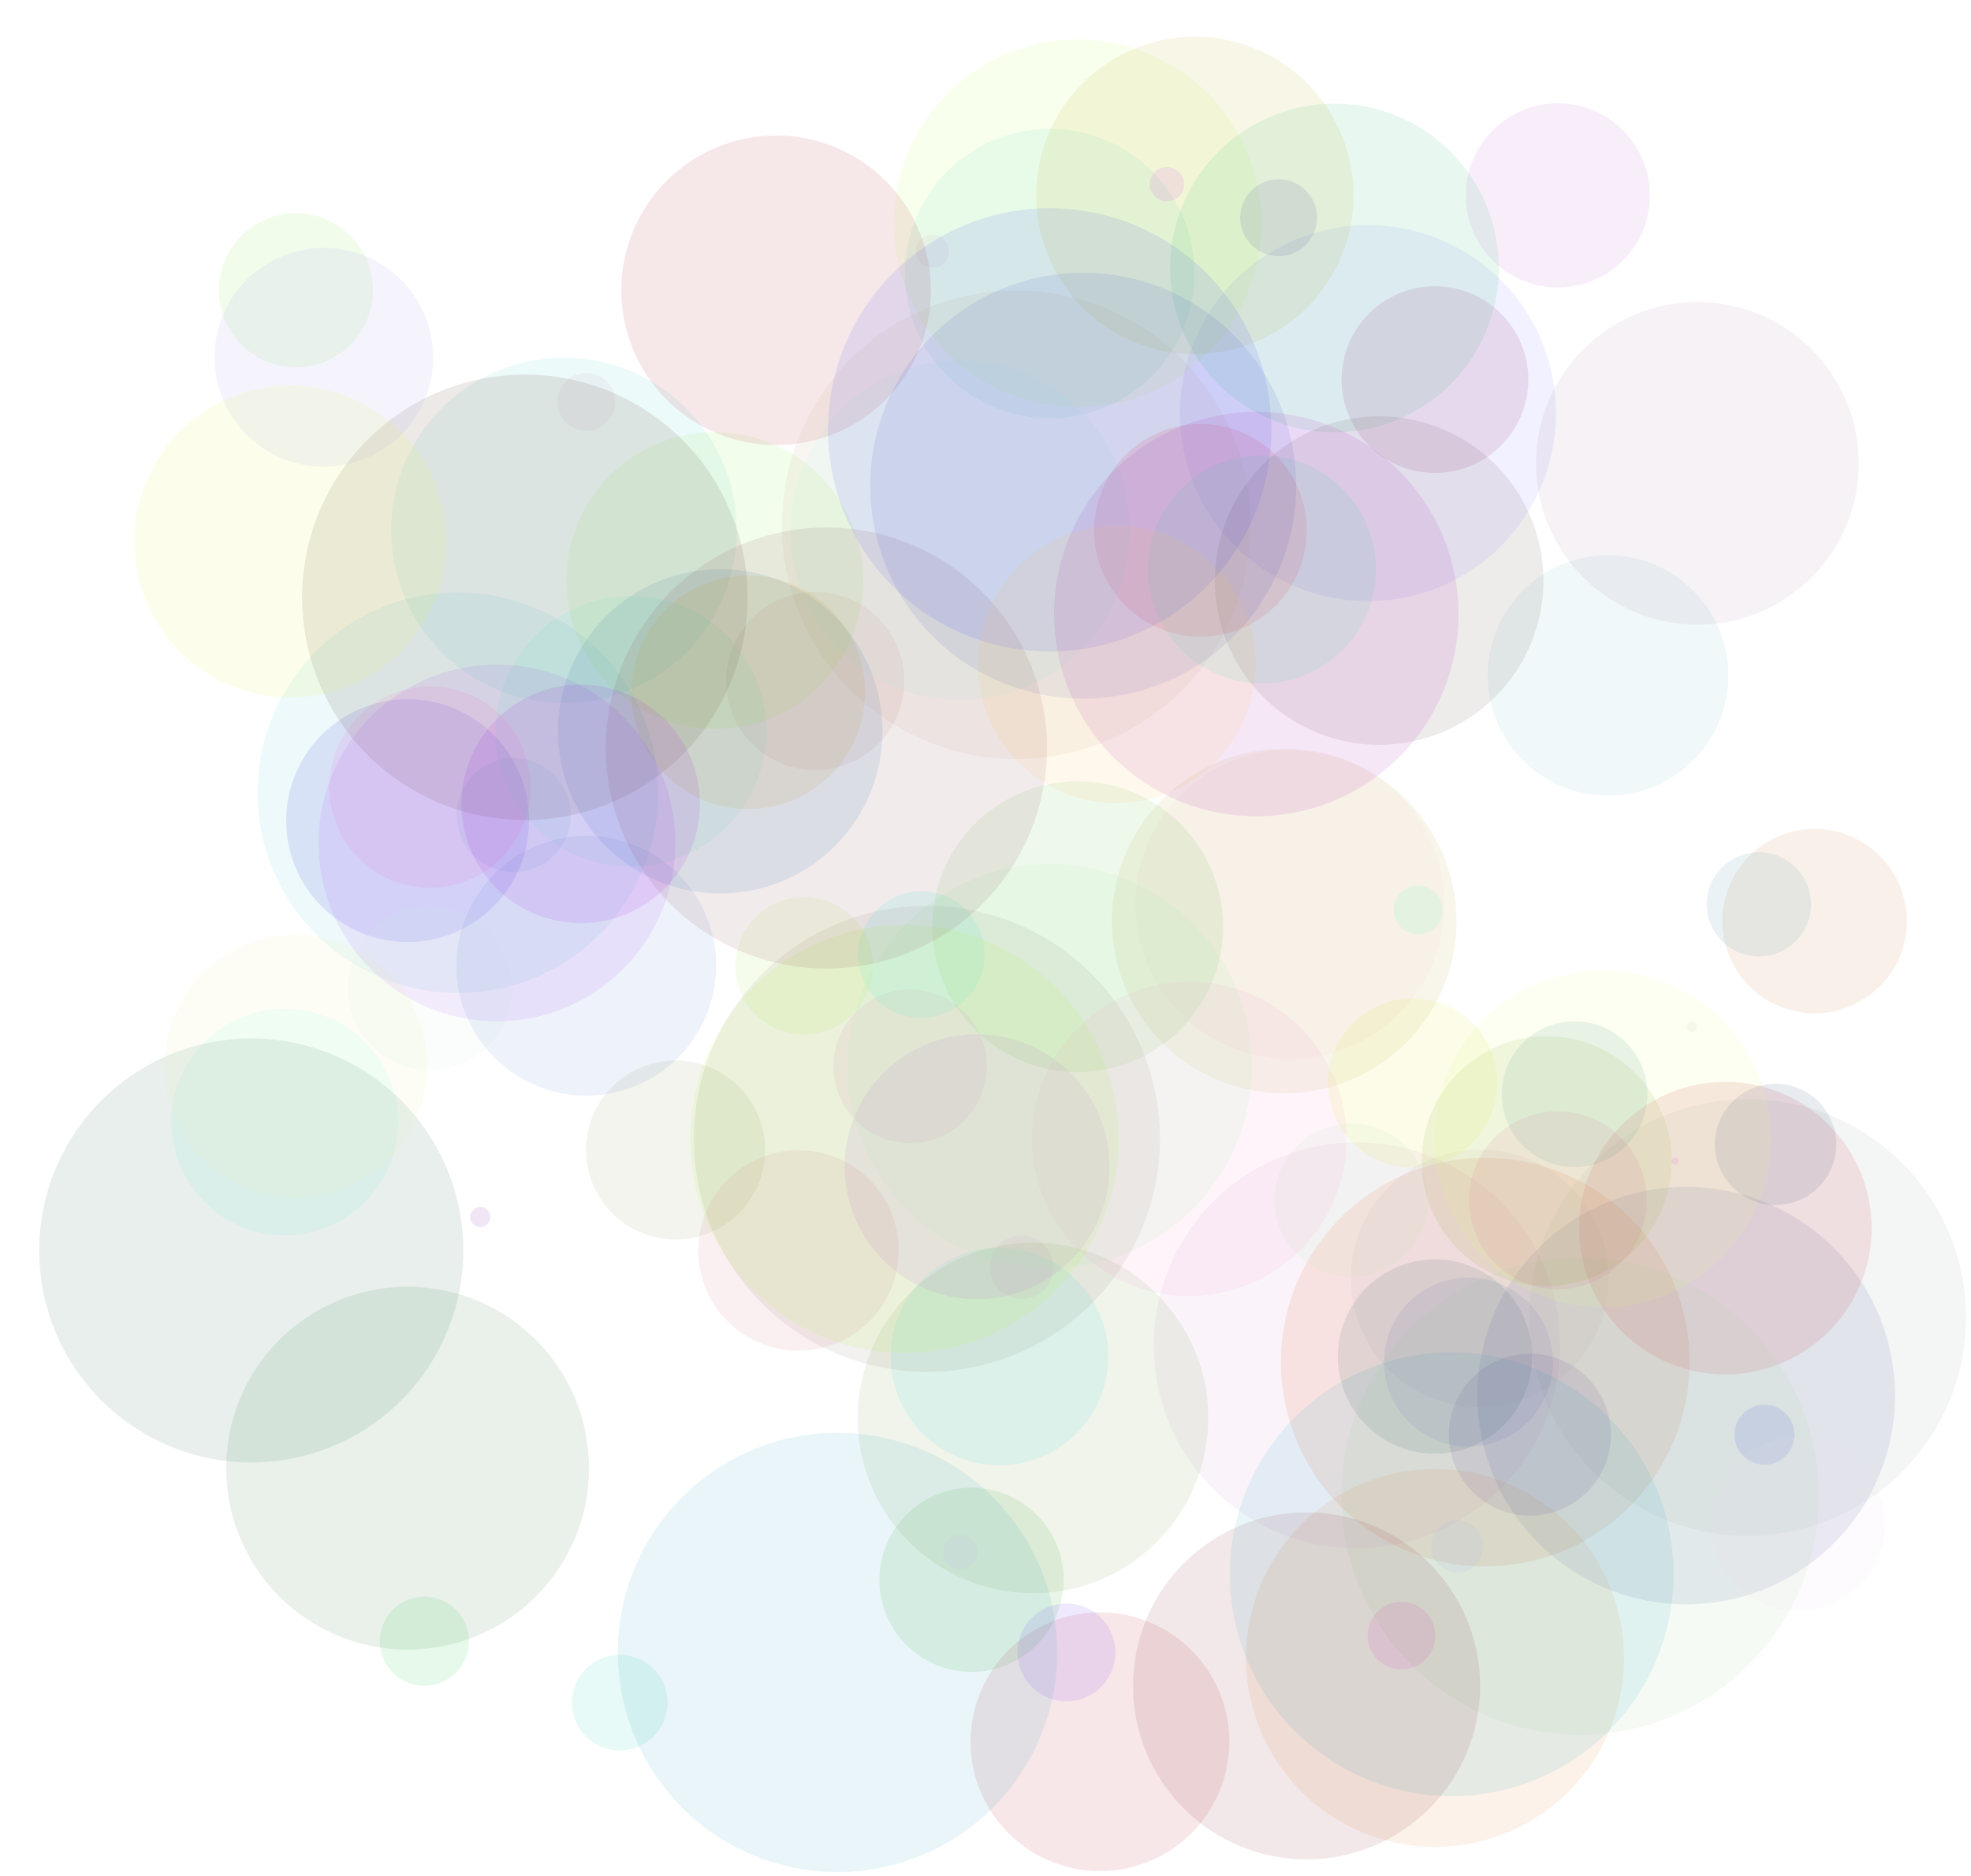 <?xml version="1.0" encoding="UTF-8"?>
<svg xmlns="http://www.w3.org/2000/svg" xmlns:xlink="http://www.w3.org/1999/xlink" width="353pt" height="336pt" viewBox="0 0 353 336" version="1.1">
<g id="surface14">
<path style=" stroke:none;fill-rule:evenodd;fill:rgb(10.913%,87.093%,94.978%);fill-opacity:0.1;" d="M 198.484 243 C 198.484 237.832 196.43 232.879 192.777 229.223 C 189.121 225.57 184.168 223.516 179 223.516 C 173.832 223.516 168.879 225.57 165.223 229.223 C 161.57 232.879 159.516 237.832 159.516 243 C 159.516 248.168 161.57 253.121 165.223 256.777 C 168.879 260.43 173.832 262.484 179 262.484 C 184.168 262.484 189.121 260.43 192.777 256.777 C 196.43 253.121 198.484 248.168 198.484 243 Z M 198.484 243 "/>
<path style=" stroke:none;fill-rule:evenodd;fill:rgb(23.883%,67.471%,70.48%);fill-opacity:0.1;" d="M 102.223 146 C 102.223 143.289 101.145 140.688 99.23 138.77 C 97.312 136.855 94.711 135.777 92 135.777 C 89.289 135.777 86.688 136.855 84.77 138.77 C 82.855 140.688 81.777 143.289 81.777 146 C 81.777 148.711 82.855 151.312 84.77 153.23 C 86.688 155.145 89.289 156.223 92 156.223 C 94.711 156.223 97.312 155.145 99.23 153.23 C 101.145 151.312 102.223 148.711 102.223 146 Z M 102.223 146 "/>
<path style=" stroke:none;fill-rule:evenodd;fill:rgb(70.572%,48.714%,48%);fill-opacity:0.1;" d="M 161.953 122 C 161.953 117.77 160.273 113.711 157.281 110.719 C 154.289 107.727 150.23 106.047 146 106.047 C 141.77 106.047 137.711 107.727 134.719 110.719 C 131.727 113.711 130.047 117.77 130.047 122 C 130.047 126.23 131.727 130.289 134.719 133.281 C 137.711 136.273 141.77 137.953 146 137.953 C 150.23 137.953 154.289 136.273 157.281 133.281 C 160.273 130.289 161.953 126.23 161.953 122 Z M 161.953 122 "/>
<path style=" stroke:none;fill-rule:evenodd;fill:rgb(88.956%,49.403%,91.769%);fill-opacity:0.1;" d="M 188.676 227 C 188.676 225.496 188.078 224.051 187.016 222.984 C 185.949 221.922 184.504 221.324 183 221.324 C 181.496 221.324 180.051 221.922 178.984 222.984 C 177.922 224.051 177.324 225.496 177.324 227 C 177.324 228.504 177.922 229.949 178.984 231.016 C 180.051 232.078 181.496 232.676 183 232.676 C 184.504 232.676 185.949 232.078 187.016 231.016 C 188.078 229.949 188.676 228.504 188.676 227 Z M 188.676 227 "/>
<path style=" stroke:none;fill-rule:evenodd;fill:rgb(50.183%,46.082%,99.562%);fill-opacity:0.1;" d="M 278.684 74 C 278.684 65.066 275.137 56.5 268.82 50.18 C 262.5 43.863 253.934 40.316 245 40.316 C 236.066 40.316 227.5 43.863 221.18 50.18 C 214.863 56.5 211.316 65.066 211.316 74 C 211.316 82.934 214.863 91.5 221.18 97.82 C 227.5 104.137 236.066 107.684 245 107.684 C 253.934 107.684 262.5 104.137 268.82 97.82 C 275.137 91.5 278.684 82.934 278.684 74 Z M 278.684 74 "/>
<path style=" stroke:none;fill-rule:evenodd;fill:rgb(81.837%,56.339%,79.724%);fill-opacity:0.1;" d="M 279.371 241 C 279.371 231.355 275.539 222.102 268.719 215.281 C 261.898 208.461 252.645 204.629 243 204.629 C 233.355 204.629 224.102 208.461 217.281 215.281 C 210.461 222.102 206.629 231.355 206.629 241 C 206.629 250.645 210.461 259.898 217.281 266.719 C 224.102 273.539 233.355 277.371 243 277.371 C 252.645 277.371 261.898 273.539 268.719 266.719 C 275.539 259.898 279.371 250.645 279.371 241 Z M 279.371 241 "/>
<path style=" stroke:none;fill-rule:evenodd;fill:rgb(97.656%,2.615%,9.05%);fill-opacity:0.1;" d="M 234.051 95 C 234.051 89.945 232.047 85.102 228.473 81.527 C 224.898 77.953 220.055 75.949 215 75.949 C 209.945 75.949 205.102 77.953 201.527 81.527 C 197.953 85.102 195.949 89.945 195.949 95 C 195.949 100.055 197.953 104.898 201.527 108.473 C 205.102 112.047 209.945 114.051 215 114.051 C 220.055 114.051 224.898 112.047 228.473 108.473 C 232.047 104.898 234.051 100.055 234.051 95 Z M 234.051 95 "/>
<path style=" stroke:none;fill-rule:evenodd;fill:rgb(48.373%,56.892%,29.448%);fill-opacity:0.1;" d="M 137.043 206 C 137.043 201.746 135.352 197.664 132.344 194.656 C 129.336 191.648 125.254 189.957 121 189.957 C 116.746 189.957 112.664 191.648 109.656 194.656 C 106.648 197.664 104.957 201.746 104.957 206 C 104.957 210.254 106.648 214.336 109.656 217.344 C 112.664 220.352 116.746 222.043 121 222.043 C 125.254 222.043 129.336 220.352 132.344 217.344 C 135.352 214.336 137.043 210.254 137.043 206 Z M 137.043 206 "/>
<path style=" stroke:none;fill-rule:evenodd;fill:rgb(79.182%,42.595%,45.512%);fill-opacity:0.1;" d="M 160.961 224 C 160.961 219.238 159.07 214.668 155.699 211.301 C 152.332 207.93 147.762 206.039 143 206.039 C 138.238 206.039 133.668 207.93 130.301 211.301 C 126.93 214.668 125.039 219.238 125.039 224 C 125.039 228.762 126.93 233.332 130.301 236.699 C 133.668 240.07 138.238 241.961 143 241.961 C 147.762 241.961 152.332 240.07 155.699 236.699 C 159.07 233.332 160.961 228.762 160.961 224 Z M 160.961 224 "/>
<path style=" stroke:none;fill-rule:evenodd;fill:rgb(44.363%,98.079%,91.882%);fill-opacity:0.1;" d="M 71.293 201 C 71.293 195.617 69.156 190.457 65.348 186.652 C 61.543 182.844 56.383 180.707 51 180.707 C 45.617 180.707 40.457 182.844 36.652 186.652 C 32.844 190.457 30.707 195.617 30.707 201 C 30.707 206.383 32.844 211.543 36.652 215.348 C 40.457 219.156 45.617 221.293 51 221.293 C 56.383 221.293 61.543 219.156 65.348 215.348 C 69.156 211.543 71.293 206.383 71.293 201 Z M 71.293 201 "/>
<path style=" stroke:none;fill-rule:evenodd;fill:rgb(71.475%,64.104%,21.881%);fill-opacity:0.1;" d="M 260.855 165 C 260.855 156.816 257.605 148.969 251.816 143.184 C 246.031 137.395 238.184 134.145 230 134.145 C 221.816 134.145 213.969 137.395 208.184 143.184 C 202.395 148.969 199.145 156.816 199.145 165 C 199.145 173.184 202.395 181.031 208.184 186.816 C 213.969 192.605 221.816 195.855 230 195.855 C 238.184 195.855 246.031 192.605 251.816 186.816 C 257.605 181.031 260.855 173.184 260.855 165 Z M 260.855 165 "/>
<path style=" stroke:none;fill-rule:evenodd;fill:rgb(89.429%,23.683%,0.847%);fill-opacity:0.1;" d="M 302.598 244 C 302.598 234.293 298.742 224.984 291.879 218.121 C 285.016 211.258 275.707 207.402 266 207.402 C 256.293 207.402 246.984 211.258 240.121 218.121 C 233.258 224.984 229.402 234.293 229.402 244 C 229.402 253.707 233.258 263.016 240.121 269.879 C 246.984 276.742 256.293 280.598 266 280.598 C 275.707 280.598 285.016 276.742 291.879 269.879 C 298.742 263.016 302.598 253.707 302.598 244 Z M 302.598 244 "/>
<path style=" stroke:none;fill-rule:evenodd;fill:rgb(91.736%,74.535%,76.846%);fill-opacity:0.1;" d="M 258.68 162 C 258.68 154.66 255.762 147.617 250.57 142.43 C 245.383 137.238 238.34 134.32 231 134.32 C 223.66 134.32 216.617 137.238 211.43 142.43 C 206.238 147.617 203.32 154.66 203.32 162 C 203.32 169.34 206.238 176.383 211.43 181.57 C 216.617 186.762 223.66 189.68 231 189.68 C 238.34 189.68 245.383 186.762 250.57 181.57 C 255.762 176.383 258.68 169.34 258.68 162 Z M 258.68 162 "/>
<path style=" stroke:none;fill-rule:evenodd;fill:rgb(73.097%,89.597%,68.953%);fill-opacity:0.1;" d="M 255.73 215 C 255.73 211.359 254.285 207.867 251.711 205.289 C 249.133 202.715 245.641 201.27 242 201.27 C 238.359 201.27 234.867 202.715 232.289 205.289 C 229.715 207.867 228.27 211.359 228.27 215 C 228.27 218.641 229.715 222.133 232.289 224.711 C 234.867 227.285 238.359 228.73 242 228.73 C 245.641 228.73 249.133 227.285 251.711 224.711 C 254.285 222.133 255.73 218.641 255.73 215 Z M 255.73 215 "/>
<path style=" stroke:none;fill-rule:evenodd;fill:rgb(9.093%,3.484%,83.398%);fill-opacity:0.1;" d="M 94.75 147 C 94.75 141.23 92.461 135.699 88.379 131.621 C 84.301 127.539 78.77 125.25 73 125.25 C 67.23 125.25 61.699 127.539 57.621 131.621 C 53.539 135.699 51.25 141.23 51.25 147 C 51.25 152.77 53.539 158.301 57.621 162.379 C 61.699 166.461 67.23 168.75 73 168.75 C 78.77 168.75 84.301 166.461 88.379 162.379 C 92.461 158.301 94.75 152.77 94.75 147 Z M 94.75 147 "/>
<path style=" stroke:none;fill-rule:evenodd;fill:rgb(18.259%,22.012%,56.027%);fill-opacity:0.1;" d="M 339.398 250 C 339.398 240.082 335.457 230.57 328.445 223.555 C 321.43 216.543 311.918 212.602 302 212.602 C 292.082 212.602 282.57 216.543 275.555 223.555 C 268.543 230.57 264.602 240.082 264.602 250 C 264.602 259.918 268.543 269.43 275.555 276.445 C 282.57 283.457 292.082 287.398 302 287.398 C 311.918 287.398 321.43 283.457 328.445 276.445 C 335.457 269.43 339.398 259.918 339.398 250 Z M 339.398 250 "/>
<path style=" stroke:none;fill-rule:evenodd;fill:rgb(79.872%,0.334%,10.928%);fill-opacity:0.1;" d="M 335.203 220 C 335.203 213.051 332.441 206.387 327.527 201.473 C 322.613 196.559 315.949 193.797 309 193.797 C 302.051 193.797 295.387 196.559 290.473 201.473 C 285.559 206.387 282.797 213.051 282.797 220 C 282.797 226.949 285.559 233.613 290.473 238.527 C 295.387 243.441 302.051 246.203 309 246.203 C 315.949 246.203 322.613 243.441 327.527 238.527 C 332.441 233.613 335.203 226.949 335.203 220 Z M 335.203 220 "/>
<path style=" stroke:none;fill-rule:evenodd;fill:rgb(59.54%,83.466%,57.474%);fill-opacity:0.1;" d="M 325.762 268 C 325.762 256.66 321.254 245.781 313.234 237.766 C 305.219 229.746 294.34 225.238 283 225.238 C 271.66 225.238 260.781 229.746 252.766 237.766 C 244.746 245.781 240.238 256.66 240.238 268 C 240.238 279.34 244.746 290.219 252.766 298.234 C 260.781 306.254 271.66 310.762 283 310.762 C 294.34 310.762 305.219 306.254 313.234 298.234 C 321.254 290.219 325.762 279.34 325.762 268 Z M 325.762 268 "/>
<path style=" stroke:none;fill-rule:evenodd;fill:rgb(53.56%,44.345%,36.197%);fill-opacity:0.1;" d="M 207.742 204 C 207.742 192.93 203.344 182.312 195.516 174.484 C 187.688 166.656 177.07 162.258 166 162.258 C 154.93 162.258 144.312 166.656 136.484 174.484 C 128.656 182.312 124.258 192.93 124.258 204 C 124.258 215.07 128.656 225.688 136.484 233.516 C 144.312 241.344 154.93 245.742 166 245.742 C 177.07 245.742 187.688 241.344 195.516 233.516 C 203.344 225.688 207.742 215.07 207.742 204 Z M 207.742 204 "/>
<path style=" stroke:none;fill-rule:evenodd;fill:rgb(71.086%,99.823%,29.289%);fill-opacity:0.1;" d="M 225.922 40 C 225.922 31.27 222.453 22.895 216.281 16.719 C 210.105 10.547 201.73 7.078 193 7.078 C 184.27 7.078 175.895 10.547 169.719 16.719 C 163.547 22.895 160.078 31.27 160.078 40 C 160.078 48.73 163.547 57.105 169.719 63.281 C 175.895 69.453 184.27 72.922 193 72.922 C 201.73 72.922 210.105 69.453 216.281 63.281 C 222.453 57.105 225.922 48.73 225.922 40 Z M 225.922 40 "/>
<path style=" stroke:none;fill-rule:evenodd;fill:rgb(32.338%,95.903%,79.744%);fill-opacity:0.1;" d="M 137.25 131 C 137.25 124.57 134.695 118.398 130.148 113.852 C 125.602 109.305 119.43 106.75 113 106.75 C 106.57 106.75 100.398 109.305 95.852 113.852 C 91.305 118.398 88.75 124.57 88.75 131 C 88.75 137.43 91.305 143.602 95.852 148.148 C 100.398 152.695 106.57 155.25 113 155.25 C 119.43 155.25 125.602 152.695 130.148 148.148 C 134.695 143.602 137.25 137.43 137.25 131 Z M 137.25 131 "/>
<path style=" stroke:none;fill-rule:evenodd;fill:rgb(13.866%,7.33%,61.263%);fill-opacity:0.1;" d="M 235.891 39 C 235.891 37.172 235.164 35.422 233.871 34.129 C 232.578 32.836 230.828 32.109 229 32.109 C 227.172 32.109 225.422 32.836 224.129 34.129 C 222.836 35.422 222.109 37.172 222.109 39 C 222.109 40.828 222.836 42.578 224.129 43.871 C 225.422 45.164 227.172 45.891 229 45.891 C 230.828 45.891 232.578 45.164 233.871 43.871 C 235.164 42.578 235.891 40.828 235.891 39 Z M 235.891 39 "/>
<path style=" stroke:none;fill-rule:evenodd;fill:rgb(31.769%,83.838%,72.678%);fill-opacity:0.1;" d="M 213.934 49 C 213.934 42.121 211.203 35.527 206.34 30.66 C 201.473 25.797 194.879 23.066 188 23.066 C 181.121 23.066 174.527 25.797 169.66 30.66 C 164.797 35.527 162.066 42.121 162.066 49 C 162.066 55.879 164.797 62.473 169.66 67.34 C 174.527 72.203 181.121 74.934 188 74.934 C 194.879 74.934 201.473 72.203 206.34 67.34 C 211.203 62.473 213.934 55.879 213.934 49 Z M 213.934 49 "/>
<path style=" stroke:none;fill-rule:evenodd;fill:rgb(9.37%,60.701%,5.772%);fill-opacity:0.1;" d="M 190.496 283 C 190.496 278.625 188.758 274.43 185.664 271.336 C 182.57 268.242 178.375 266.504 174 266.504 C 169.625 266.504 165.43 268.242 162.336 271.336 C 159.242 274.43 157.504 278.625 157.504 283 C 157.504 287.375 159.242 291.57 162.336 294.664 C 165.43 297.758 169.625 299.496 174 299.496 C 178.375 299.496 182.57 297.758 185.664 294.664 C 188.758 291.57 190.496 287.375 190.496 283 Z M 190.496 283 "/>
<path style=" stroke:none;fill-rule:evenodd;fill:rgb(3.009%,74.716%,17.422%);fill-opacity:0.1;" d="M 83.984 294 C 83.984 291.883 83.145 289.852 81.645 288.355 C 80.148 286.855 78.117 286.016 76 286.016 C 73.883 286.016 71.852 286.855 70.355 288.355 C 68.855 289.852 68.016 291.883 68.016 294 C 68.016 296.117 68.855 298.148 70.355 299.645 C 71.852 301.145 73.883 301.984 76 301.984 C 78.117 301.984 80.148 301.145 81.645 299.645 C 83.145 298.148 83.984 296.117 83.984 294 Z M 83.984 294 "/>
<path style=" stroke:none;fill-rule:evenodd;fill:rgb(1.791%,96.512%,87.651%);fill-opacity:0.1;" d="M 176.348 171 C 176.348 167.992 175.152 165.105 173.023 162.977 C 170.895 160.848 168.008 159.652 165 159.652 C 161.992 159.652 159.105 160.848 156.977 162.977 C 154.848 165.105 153.652 167.992 153.652 171 C 153.652 174.008 154.848 176.895 156.977 179.023 C 159.105 181.152 161.992 182.348 165 182.348 C 168.008 182.348 170.895 181.152 173.023 179.023 C 175.152 176.895 176.348 174.008 176.348 171 Z M 176.348 171 "/>
<path style=" stroke:none;fill-rule:evenodd;fill:rgb(80.656%,55.388%,69.536%);fill-opacity:0.1;" d="M 110.195 72 C 110.195 70.621 109.645 69.301 108.672 68.328 C 107.699 67.355 106.379 66.805 105 66.805 C 103.621 66.805 102.301 67.355 101.328 68.328 C 100.355 69.301 99.805 70.621 99.805 72 C 99.805 73.379 100.355 74.699 101.328 75.672 C 102.301 76.645 103.621 77.195 105 77.195 C 106.379 77.195 107.699 76.645 108.672 75.672 C 109.645 74.699 110.195 73.379 110.195 72 Z M 110.195 72 "/>
<path style=" stroke:none;fill-rule:evenodd;fill:rgb(32.721%,73.286%,23.199%);fill-opacity:0.1;" d="M 219.047 166 C 219.047 159.094 216.301 152.469 211.418 147.582 C 206.531 142.699 199.906 139.953 193 139.953 C 186.094 139.953 179.469 142.699 174.582 147.582 C 169.699 152.469 166.953 159.094 166.953 166 C 166.953 172.906 169.699 179.531 174.582 184.418 C 179.469 189.301 186.094 192.047 193 192.047 C 199.906 192.047 206.531 189.301 211.418 184.418 C 216.301 179.531 219.047 172.906 219.047 166 Z M 219.047 166 "/>
<path style=" stroke:none;fill-rule:evenodd;fill:rgb(7.816%,35.382%,24.525%);fill-opacity:0.1;" d="M 82.98 224 C 82.98 213.926 78.98 204.266 71.855 197.145 C 64.734 190.02 55.074 186.02 45 186.02 C 34.926 186.02 25.266 190.02 18.145 197.145 C 11.02 204.266 7.02 213.926 7.02 224 C 7.02 234.074 11.02 243.734 18.145 250.855 C 25.266 257.98 34.926 261.98 45 261.98 C 55.074 261.98 64.734 257.98 71.855 250.855 C 78.98 243.734 82.98 234.074 82.98 224 Z M 82.98 224 "/>
<path style=" stroke:none;fill-rule:evenodd;fill:rgb(68.965%,64.404%,70.226%);fill-opacity:0.1;" d="M 288.078 229 C 288.078 222.879 285.648 217.008 281.32 212.68 C 276.992 208.352 271.121 205.922 265 205.922 C 258.879 205.922 253.008 208.352 248.68 212.68 C 244.352 217.008 241.922 222.879 241.922 229 C 241.922 235.121 244.352 240.992 248.68 245.32 C 253.008 249.648 258.879 252.078 265 252.078 C 271.121 252.078 276.992 249.648 281.32 245.32 C 285.648 240.992 288.078 235.121 288.078 229 Z M 288.078 229 "/>
<path style=" stroke:none;fill-rule:evenodd;fill:rgb(70.453%,63.649%,4.655%);fill-opacity:0.1;" d="M 242.426 35 C 242.426 27.461 239.43 20.23 234.102 14.898 C 228.77 9.57 221.539 6.574 214 6.574 C 206.461 6.574 199.23 9.57 193.898 14.898 C 188.57 20.23 185.574 27.461 185.574 35 C 185.574 42.539 188.57 49.77 193.898 55.102 C 199.23 60.43 206.461 63.426 214 63.426 C 221.539 63.426 228.77 60.43 234.102 55.102 C 239.43 49.77 242.426 42.539 242.426 35 Z M 242.426 35 "/>
<path style=" stroke:none;fill-rule:evenodd;fill:rgb(14.255%,43.221%,16.293%);fill-opacity:0.1;" d="M 105.5 263 C 105.5 254.379 102.078 246.113 95.98 240.02 C 89.887 233.922 81.621 230.5 73 230.5 C 64.379 230.5 56.113 233.922 50.02 240.02 C 43.922 246.113 40.5 254.379 40.5 263 C 40.5 271.621 43.922 279.887 50.02 285.98 C 56.113 292.078 64.379 295.5 73 295.5 C 81.621 295.5 89.887 292.078 95.98 285.98 C 102.078 279.887 105.5 271.621 105.5 263 Z M 105.5 263 "/>
<path style=" stroke:none;fill-rule:evenodd;fill:rgb(43.388%,86.214%,21.727%);fill-opacity:0.1;" d="M 66.805 52 C 66.805 48.34 65.348 44.828 62.762 42.238 C 60.172 39.652 56.66 38.195 53 38.195 C 49.34 38.195 45.828 39.652 43.238 42.238 C 40.652 44.828 39.195 48.34 39.195 52 C 39.195 55.66 40.652 59.172 43.238 61.762 C 45.828 64.348 49.34 65.805 53 65.805 C 56.66 65.805 60.172 64.348 62.762 61.762 C 65.348 59.172 66.805 55.66 66.805 52 Z M 66.805 52 "/>
<path style=" stroke:none;fill-rule:evenodd;fill:rgb(30.991%,76.758%,82.404%);fill-opacity:0.1;" d="M 117.875 142 C 117.875 132.484 114.098 123.359 107.367 116.633 C 100.641 109.902 91.516 106.125 82 106.125 C 72.484 106.125 63.359 109.902 56.633 116.633 C 49.902 123.359 46.125 132.484 46.125 142 C 46.125 151.516 49.902 160.641 56.633 167.367 C 63.359 174.098 72.484 177.875 82 177.875 C 91.516 177.875 100.641 174.098 107.367 167.367 C 114.098 160.641 117.875 151.516 117.875 142 Z M 117.875 142 "/>
<path style=" stroke:none;fill-rule:evenodd;fill:rgb(88.713%,21.368%,61.946%);fill-opacity:0.1;" d="M 294.93 215 C 294.93 210.773 293.25 206.723 290.266 203.734 C 287.277 200.75 283.227 199.07 279 199.07 C 274.773 199.07 270.723 200.75 267.734 203.734 C 264.75 206.723 263.07 210.773 263.07 215 C 263.07 219.227 264.75 223.277 267.734 226.266 C 270.723 229.25 274.773 230.93 279 230.93 C 283.227 230.93 287.277 229.25 290.266 226.266 C 293.25 223.277 294.93 219.227 294.93 215 Z M 294.93 215 "/>
<path style=" stroke:none;fill-rule:evenodd;fill:rgb(5.351%,15.408%,82.99%);fill-opacity:0.1;" d="M 321.371 257 C 321.371 255.574 320.805 254.207 319.797 253.203 C 318.793 252.195 317.426 251.629 316 251.629 C 314.574 251.629 313.207 252.195 312.203 253.203 C 311.195 254.207 310.629 255.574 310.629 257 C 310.629 258.426 311.195 259.793 312.203 260.797 C 313.207 261.805 314.574 262.371 316 262.371 C 317.426 262.371 318.793 261.805 319.797 260.797 C 320.805 259.793 321.371 258.426 321.371 257 Z M 321.371 257 "/>
<path style=" stroke:none;fill-rule:evenodd;fill:rgb(40.524%,55.28%,21.565%);fill-opacity:0.1;" d="M 216.402 254 C 216.402 245.672 213.094 237.684 207.203 231.797 C 201.316 225.906 193.328 222.598 185 222.598 C 176.672 222.598 168.684 225.906 162.797 231.797 C 156.906 237.684 153.598 245.672 153.598 254 C 153.598 262.328 156.906 270.316 162.797 276.203 C 168.684 282.094 176.672 285.402 185 285.402 C 193.328 285.402 201.316 282.094 207.203 276.203 C 213.094 270.316 216.402 262.328 216.402 254 Z M 216.402 254 "/>
<path style=" stroke:none;fill-rule:evenodd;fill:rgb(55.904%,63.335%,61.574%);fill-opacity:0.1;" d="M 352.121 236 C 352.121 225.625 348 215.676 340.664 208.336 C 333.324 201 323.375 196.879 313 196.879 C 302.625 196.879 292.676 201 285.336 208.336 C 278 215.676 273.879 225.625 273.879 236 C 273.879 246.375 278 256.324 285.336 263.664 C 292.676 271 302.625 275.121 313 275.121 C 323.375 275.121 333.324 271 340.664 263.664 C 348 256.324 352.121 246.375 352.121 236 Z M 352.121 236 "/>
<path style=" stroke:none;fill-rule:evenodd;fill:rgb(62.256%,98.677%,95.02%);fill-opacity:0.1;" d="M 202.422 95 C 202.422 86.934 199.215 79.195 193.512 73.488 C 187.805 67.785 180.066 64.578 172 64.578 C 163.934 64.578 156.195 67.785 150.488 73.488 C 144.785 79.195 141.578 86.934 141.578 95 C 141.578 103.066 144.785 110.805 150.488 116.512 C 156.195 122.215 163.934 125.422 172 125.422 C 180.066 125.422 187.805 122.215 193.512 116.512 C 199.215 110.805 202.422 103.066 202.422 95 Z M 202.422 95 "/>
<path style=" stroke:none;fill-rule:evenodd;fill:rgb(76.216%,60.583%,73.468%);fill-opacity:0.1;" d="M 169.977 45 C 169.977 44.211 169.664 43.453 169.105 42.895 C 168.547 42.336 167.789 42.023 167 42.023 C 166.211 42.023 165.453 42.336 164.895 42.895 C 164.336 43.453 164.023 44.211 164.023 45 C 164.023 45.789 164.336 46.547 164.895 47.105 C 165.453 47.664 166.211 47.977 167 47.977 C 167.789 47.977 168.547 47.664 169.105 47.105 C 169.664 46.547 169.977 45.789 169.977 45 Z M 169.977 45 "/>
<path style=" stroke:none;fill-rule:evenodd;fill:rgb(86.906%,50.552%,14.124%);fill-opacity:0.1;" d="M 290.852 297 C 290.852 288.023 287.285 279.41 280.938 273.062 C 274.59 266.715 265.977 263.148 257 263.148 C 248.023 263.148 239.41 266.715 233.062 273.062 C 226.715 279.41 223.148 288.023 223.148 297 C 223.148 305.977 226.715 314.59 233.062 320.938 C 239.41 327.285 248.023 330.852 257 330.852 C 265.977 330.852 274.59 327.285 280.938 320.938 C 287.285 314.59 290.852 305.977 290.852 297 Z M 290.852 297 "/>
<path style=" stroke:none;fill-rule:evenodd;fill:rgb(28.578%,79.933%,79.814%);fill-opacity:0.1;" d="M 131.938 95 C 131.938 86.793 128.68 78.926 122.875 73.125 C 117.074 67.32 109.207 64.062 101 64.062 C 92.793 64.062 84.926 67.32 79.125 73.125 C 73.32 78.926 70.062 86.793 70.062 95 C 70.062 103.207 73.32 111.074 79.125 116.875 C 84.926 122.68 92.793 125.938 101 125.938 C 109.207 125.938 117.074 122.68 122.875 116.875 C 128.68 111.074 131.938 103.207 131.938 95 Z M 131.938 95 "/>
<path style=" stroke:none;fill-rule:evenodd;fill:rgb(93.99%,7.065%,74.402%);fill-opacity:0.1;" d="M 257.066 293 C 257.066 291.391 256.43 289.848 255.289 288.711 C 254.152 287.57 252.609 286.934 251 286.934 C 249.391 286.934 247.848 287.57 246.711 288.711 C 245.57 289.848 244.934 291.391 244.934 293 C 244.934 294.609 245.57 296.152 246.711 297.289 C 247.848 298.43 249.391 299.066 251 299.066 C 252.609 299.066 254.152 298.43 255.289 297.289 C 256.43 296.152 257.066 294.609 257.066 293 Z M 257.066 293 "/>
<path style=" stroke:none;fill-rule:evenodd;fill:rgb(75.624%,43.112%,12.578%);fill-opacity:0.1;" d="M 341.52 165 C 341.52 160.617 339.777 156.418 336.68 153.32 C 333.582 150.223 329.383 148.48 325 148.48 C 320.617 148.48 316.418 150.223 313.32 153.32 C 310.223 156.418 308.48 160.617 308.48 165 C 308.48 169.383 310.223 173.582 313.32 176.68 C 316.418 179.777 320.617 181.52 325 181.52 C 329.383 181.52 333.582 179.777 336.68 176.68 C 339.777 173.582 341.52 169.383 341.52 165 Z M 341.52 165 "/>
<path style=" stroke:none;fill-rule:evenodd;fill:rgb(0.154%,38.693%,67.068%);fill-opacity:0.1;" d="M 158.059 131 C 158.059 123.293 154.996 115.902 149.547 110.453 C 144.098 105.004 136.707 101.941 129 101.941 C 121.293 101.941 113.902 105.004 108.453 110.453 C 103.004 115.902 99.941 123.293 99.941 131 C 99.941 138.707 103.004 146.098 108.453 151.547 C 113.902 156.996 121.293 160.059 129 160.059 C 136.707 160.059 144.098 156.996 149.547 151.547 C 154.996 146.098 158.059 138.707 158.059 131 Z M 158.059 131 "/>
<path style=" stroke:none;fill-rule:evenodd;fill:rgb(17.737%,48.087%,60.353%);fill-opacity:0.1;" d="M 324.344 162 C 324.344 159.523 323.359 157.145 321.605 155.395 C 319.855 153.641 317.477 152.656 315 152.656 C 312.523 152.656 310.145 153.641 308.395 155.395 C 306.641 157.145 305.656 159.523 305.656 162 C 305.656 164.477 306.641 166.855 308.395 168.605 C 310.145 170.359 312.523 171.344 315 171.344 C 317.477 171.344 319.855 170.359 321.605 168.605 C 323.359 166.855 324.344 164.477 324.344 162 Z M 324.344 162 "/>
<path style=" stroke:none;fill-rule:evenodd;fill:rgb(64.688%,64.949%,94.841%);fill-opacity:0.1;" d="M 265.676 277 C 265.676 275.758 265.184 274.57 264.309 273.691 C 263.43 272.816 262.242 272.324 261 272.324 C 259.758 272.324 258.57 272.816 257.691 273.691 C 256.816 274.57 256.324 275.758 256.324 277 C 256.324 278.242 256.816 279.43 257.691 280.309 C 258.57 281.184 259.758 281.676 261 281.676 C 262.242 281.676 263.43 281.184 264.309 280.309 C 265.184 279.43 265.676 278.242 265.676 277 Z M 265.676 277 "/>
<path style=" stroke:none;fill-rule:evenodd;fill:rgb(67.578%,30.681%,89.43%);fill-opacity:0.1;" d="M 198.73 209 C 198.73 202.707 196.23 196.668 191.781 192.219 C 187.332 187.77 181.293 185.27 175 185.27 C 168.707 185.27 162.668 187.77 158.219 192.219 C 153.77 196.668 151.27 202.707 151.27 209 C 151.27 215.293 153.77 221.332 158.219 225.781 C 162.668 230.23 168.707 232.73 175 232.73 C 181.293 232.73 187.332 230.23 191.781 225.781 C 196.23 221.332 198.73 215.293 198.73 209 Z M 198.73 209 "/>
<path style=" stroke:none;fill-rule:evenodd;fill:rgb(10.954%,72.234%,42.818%);fill-opacity:0.1;" d="M 268.438 48 C 268.438 40.191 265.336 32.707 259.816 27.184 C 254.293 21.664 246.809 18.562 239 18.562 C 231.191 18.562 223.707 21.664 218.184 27.184 C 212.664 32.707 209.562 40.191 209.562 48 C 209.562 55.809 212.664 63.293 218.184 68.816 C 223.707 74.336 231.191 77.438 239 77.438 C 246.809 77.438 254.293 74.336 259.816 68.816 C 265.336 63.293 268.438 55.809 268.438 48 Z M 268.438 48 "/>
<path style=" stroke:none;fill-rule:evenodd;fill:rgb(64.743%,21.231%,99.57%);fill-opacity:0.1;" d="M 120.957 151 C 120.957 142.523 117.59 134.395 111.598 128.402 C 105.605 122.41 97.477 119.043 89 119.043 C 80.523 119.043 72.395 122.41 66.402 128.402 C 60.41 134.395 57.043 142.523 57.043 151 C 57.043 159.477 60.41 167.605 66.402 173.598 C 72.395 179.59 80.523 182.957 89 182.957 C 97.477 182.957 105.605 179.59 111.598 173.598 C 117.59 167.605 120.957 159.477 120.957 151 Z M 120.957 151 "/>
<path style=" stroke:none;fill-rule:evenodd;fill:rgb(10.637%,64.026%,77.991%);fill-opacity:0.1;" d="M 299.746 282 C 299.746 271.457 295.559 261.348 288.105 253.895 C 280.652 246.441 270.543 242.254 260 242.254 C 249.457 242.254 239.348 246.441 231.895 253.895 C 224.441 261.348 220.254 271.457 220.254 282 C 220.254 292.543 224.441 302.652 231.895 310.105 C 239.348 317.559 249.457 321.746 260 321.746 C 270.543 321.746 280.652 317.559 288.105 310.105 C 295.559 302.652 299.746 292.543 299.746 282 Z M 299.746 282 "/>
<path style=" stroke:none;fill-rule:evenodd;fill:rgb(65.103%,47.974%,60.202%);fill-opacity:0.1;" d="M 332.898 83 C 332.898 75.336 329.855 67.984 324.434 62.566 C 319.016 57.145 311.664 54.102 304 54.102 C 296.336 54.102 288.984 57.145 283.566 62.566 C 278.145 67.984 275.102 75.336 275.102 83 C 275.102 90.664 278.145 98.016 283.566 103.434 C 288.984 108.855 296.336 111.898 304 111.898 C 311.664 111.898 319.016 108.855 324.434 103.434 C 329.855 98.016 332.898 90.664 332.898 83 Z M 332.898 83 "/>
<path style=" stroke:none;fill-rule:evenodd;fill:rgb(54.192%,91.743%,24.557%);fill-opacity:0.1;" d="M 154.59 104 C 154.59 96.949 151.789 90.184 146.801 85.199 C 141.816 80.211 135.051 77.41 128 77.41 C 120.949 77.41 114.184 80.211 109.199 85.199 C 104.211 90.184 101.41 96.949 101.41 104 C 101.41 111.051 104.211 117.816 109.199 122.801 C 114.184 127.789 120.949 130.59 128 130.59 C 135.051 130.59 141.816 127.789 146.801 122.801 C 151.789 117.816 154.59 111.051 154.59 104 Z M 154.59 104 "/>
<path style=" stroke:none;fill-rule:evenodd;fill:rgb(76.627%,64.403%,94.124%);fill-opacity:0.1;" d="M 175.098 278 C 175.098 277.18 174.773 276.391 174.191 275.809 C 173.609 275.227 172.82 274.902 172 274.902 C 171.18 274.902 170.391 275.227 169.809 275.809 C 169.227 276.391 168.902 277.18 168.902 278 C 168.902 278.82 169.227 279.609 169.809 280.191 C 170.391 280.773 171.18 281.098 172 281.098 C 172.82 281.098 173.609 280.773 174.191 280.191 C 174.773 279.609 175.098 278.82 175.098 278 Z M 175.098 278 "/>
<path style=" stroke:none;fill-rule:evenodd;fill:rgb(6.097%,78.784%,69.913%);fill-opacity:0.1;" d="M 119.57 305 C 119.57 302.727 118.664 300.547 117.059 298.941 C 115.453 297.336 113.273 296.43 111 296.43 C 108.727 296.43 106.547 297.336 104.941 298.941 C 103.336 300.547 102.43 302.727 102.43 305 C 102.43 307.273 103.336 309.453 104.941 311.059 C 106.547 312.664 108.727 313.57 111 313.57 C 113.273 313.57 115.453 312.664 117.059 311.059 C 118.664 309.453 119.57 307.273 119.57 305 Z M 119.57 305 "/>
<path style=" stroke:none;fill-rule:evenodd;fill:rgb(10.165%,19.93%,42.677%);fill-opacity:0.1;" d="M 328.871 205 C 328.871 202.117 327.727 199.352 325.688 197.312 C 323.648 195.273 320.883 194.129 318 194.129 C 315.117 194.129 312.352 195.273 310.312 197.312 C 308.273 199.352 307.129 202.117 307.129 205 C 307.129 207.883 308.273 210.648 310.312 212.688 C 312.352 214.727 315.117 215.871 318 215.871 C 320.883 215.871 323.648 214.727 325.688 212.688 C 327.727 210.648 328.871 207.883 328.871 205 Z M 328.871 205 "/>
<path style=" stroke:none;fill-rule:evenodd;fill:rgb(20.48%,97.949%,67.433%);fill-opacity:0.1;" d="M 258.371 163 C 258.371 161.84 257.91 160.727 257.09 159.91 C 256.273 159.09 255.16 158.629 254 158.629 C 252.84 158.629 251.727 159.09 250.91 159.91 C 250.09 160.727 249.629 161.84 249.629 163 C 249.629 164.16 250.09 165.273 250.91 166.09 C 251.727 166.91 252.84 167.371 254 167.371 C 255.16 167.371 256.273 166.91 257.09 166.09 C 257.91 165.273 258.371 164.16 258.371 163 Z M 258.371 163 "/>
<path style=" stroke:none;fill-rule:evenodd;fill:rgb(50.417%,59.966%,7.918%);fill-opacity:0.1;" d="M 299.387 208 C 299.387 202.062 297.027 196.367 292.828 192.172 C 288.633 187.973 282.938 185.613 277 185.613 C 271.062 185.613 265.367 187.973 261.172 192.172 C 256.973 196.367 254.613 202.062 254.613 208 C 254.613 213.938 256.973 219.633 261.172 223.828 C 265.367 228.027 271.062 230.387 277 230.387 C 282.938 230.387 288.633 228.027 292.828 223.828 C 297.027 219.633 299.387 213.938 299.387 208 Z M 299.387 208 "/>
<path style=" stroke:none;fill-rule:evenodd;fill:rgb(67.233%,6.54%,15.311%);fill-opacity:0.1;" d="M 220.176 312 C 220.176 305.852 217.734 299.957 213.387 295.613 C 209.043 291.266 203.148 288.824 197 288.824 C 190.852 288.824 184.957 291.266 180.613 295.613 C 176.266 299.957 173.824 305.852 173.824 312 C 173.824 318.148 176.266 324.043 180.613 328.387 C 184.957 332.734 190.852 335.176 197 335.176 C 203.148 335.176 209.043 332.734 213.387 328.387 C 217.734 324.043 220.176 318.148 220.176 312 Z M 220.176 312 "/>
<path style=" stroke:none;fill-rule:evenodd;fill:rgb(24.751%,12.375%,4.884%);fill-opacity:0.1;" d="M 133.895 107 C 133.895 96.418 129.691 86.273 122.211 78.789 C 114.727 71.309 104.582 67.105 94 67.105 C 83.418 67.105 73.273 71.309 65.789 78.789 C 58.309 86.273 54.105 96.418 54.105 107 C 54.105 117.582 58.309 127.727 65.789 135.211 C 73.273 142.691 83.418 146.895 94 146.895 C 104.582 146.895 114.727 142.691 122.211 135.211 C 129.691 127.727 133.895 117.582 133.895 107 Z M 133.895 107 "/>
<path style=" stroke:none;fill-rule:evenodd;fill:rgb(92.033%,84.882%,90.735%);fill-opacity:0.1;" d="M 337.602 273 C 337.602 268.863 335.957 264.895 333.031 261.969 C 330.105 259.043 326.137 257.398 322 257.398 C 317.863 257.398 313.895 259.043 310.969 261.969 C 308.043 264.895 306.398 268.863 306.398 273 C 306.398 277.137 308.043 281.105 310.969 284.031 C 313.895 286.957 317.863 288.602 322 288.602 C 326.137 288.602 330.105 286.957 333.031 284.031 C 335.957 281.105 337.602 277.137 337.602 273 Z M 337.602 273 "/>
<path style=" stroke:none;fill-rule:evenodd;fill:rgb(30.547%,16.115%,51.627%);fill-opacity:0.1;" d="M 288.508 257 C 288.508 253.152 286.98 249.461 284.258 246.742 C 281.539 244.02 277.848 242.492 274 242.492 C 270.152 242.492 266.461 244.02 263.742 246.742 C 261.02 249.461 259.492 253.152 259.492 257 C 259.492 260.848 261.02 264.539 263.742 267.258 C 266.461 269.98 270.152 271.508 274 271.508 C 277.848 271.508 281.539 269.98 284.258 267.258 C 286.98 264.539 288.508 260.848 288.508 257 Z M 288.508 257 "/>
<path style=" stroke:none;fill-rule:evenodd;fill:rgb(39.503%,70.36%,75.737%);fill-opacity:0.1;" d="M 309.539 121 C 309.539 115.285 307.27 109.809 303.23 105.77 C 299.191 101.73 293.715 99.461 288 99.461 C 282.285 99.461 276.809 101.73 272.77 105.77 C 268.73 109.809 266.461 115.285 266.461 121 C 266.461 126.715 268.73 132.191 272.77 136.23 C 276.809 140.27 282.285 142.539 288 142.539 C 293.715 142.539 299.191 140.27 303.23 136.23 C 307.27 132.191 309.539 126.715 309.539 121 Z M 309.539 121 "/>
<path style=" stroke:none;fill-rule:evenodd;fill:rgb(79.289%,91.508%,85.138%);fill-opacity:0.1;" d="M 91.711 177 C 91.711 173.098 90.16 169.355 87.402 166.598 C 84.645 163.84 80.902 162.289 77 162.289 C 73.098 162.289 69.355 163.84 66.598 166.598 C 63.84 169.355 62.289 173.098 62.289 177 C 62.289 180.902 63.84 184.645 66.598 187.402 C 69.355 190.16 73.098 191.711 77 191.711 C 80.902 191.711 84.645 190.16 87.402 187.402 C 90.16 184.645 91.711 180.902 91.711 177 Z M 91.711 177 "/>
<path style=" stroke:none;fill-rule:evenodd;fill:rgb(48.975%,9.567%,15.103%);fill-opacity:0.1;" d="M 265.086 302 C 265.086 293.754 261.812 285.848 255.98 280.02 C 250.152 274.188 242.246 270.914 234 270.914 C 225.754 270.914 217.848 274.188 212.02 280.02 C 206.188 285.848 202.914 293.754 202.914 302 C 202.914 310.246 206.188 318.152 212.02 323.98 C 217.848 329.812 225.754 333.086 234 333.086 C 242.246 333.086 250.152 329.812 255.98 323.98 C 261.812 318.152 265.086 310.246 265.086 302 Z M 265.086 302 "/>
<path style=" stroke:none;fill-rule:evenodd;fill:rgb(63.368%,87.193%,22.531%);fill-opacity:0.1;" d="M 156.301 173 C 156.301 169.738 155.004 166.609 152.695 164.305 C 150.391 161.996 147.262 160.699 144 160.699 C 140.738 160.699 137.609 161.996 135.305 164.305 C 132.996 166.609 131.699 169.738 131.699 173 C 131.699 176.262 132.996 179.391 135.305 181.695 C 137.609 184.004 140.738 185.301 144 185.301 C 147.262 185.301 150.391 184.004 152.695 181.695 C 155.004 179.391 156.301 176.262 156.301 173 Z M 156.301 173 "/>
<path style=" stroke:none;fill-rule:evenodd;fill:rgb(95.514%,57.423%,81.487%);fill-opacity:0.1;" d="M 241.176 204 C 241.176 196.527 238.207 189.363 232.922 184.078 C 227.637 178.793 220.473 175.824 213 175.824 C 205.527 175.824 198.363 178.793 193.078 184.078 C 187.793 189.363 184.824 196.527 184.824 204 C 184.824 211.473 187.793 218.637 193.078 223.922 C 198.363 229.207 205.527 232.176 213 232.176 C 220.473 232.176 227.637 229.207 232.922 223.922 C 238.207 218.637 241.176 211.473 241.176 204 Z M 241.176 204 "/>
<path style=" stroke:none;fill-rule:evenodd;fill:rgb(65.198%,9.222%,11.827%);fill-opacity:0.1;" d="M 166.734 52 C 166.734 44.645 163.812 37.59 158.609 32.391 C 153.41 27.188 146.355 24.266 139 24.266 C 131.645 24.266 124.59 27.188 119.391 32.391 C 114.188 37.59 111.266 44.645 111.266 52 C 111.266 59.355 114.188 66.41 119.391 71.609 C 124.59 76.812 131.645 79.734 139 79.734 C 146.355 79.734 153.41 76.812 158.609 71.609 C 163.812 66.41 166.734 59.355 166.734 52 Z M 166.734 52 "/>
<path style=" stroke:none;fill-rule:evenodd;fill:rgb(92.406%,3.896%,82.314%);fill-opacity:0.1;" d="M 300.648 208 C 300.648 207.828 300.578 207.664 300.457 207.543 C 300.336 207.422 300.172 207.352 300 207.352 C 299.828 207.352 299.664 207.422 299.543 207.543 C 299.422 207.664 299.352 207.828 299.352 208 C 299.352 208.172 299.422 208.336 299.543 208.457 C 299.664 208.578 299.828 208.648 300 208.648 C 300.172 208.648 300.336 208.578 300.457 208.457 C 300.578 208.336 300.648 208.172 300.648 208 Z M 300.648 208 "/>
<path style=" stroke:none;fill-rule:evenodd;fill:rgb(82.938%,10.721%,99.539%);fill-opacity:0.1;" d="M 212.078 33 C 212.078 32.184 211.754 31.402 211.176 30.824 C 210.598 30.246 209.816 29.922 209 29.922 C 208.184 29.922 207.402 30.246 206.824 30.824 C 206.246 31.402 205.922 32.184 205.922 33 C 205.922 33.816 206.246 34.598 206.824 35.176 C 207.402 35.754 208.184 36.078 209 36.078 C 209.816 36.078 210.598 35.754 211.176 35.176 C 211.754 34.598 212.078 33.816 212.078 33 Z M 212.078 33 "/>
<path style=" stroke:none;fill-rule:evenodd;fill:rgb(58.812%,56.773%,92.345%);fill-opacity:0.1;" d="M 77.594 64 C 77.594 58.805 75.531 53.82 71.855 50.145 C 68.18 46.469 63.195 44.406 58 44.406 C 52.805 44.406 47.82 46.469 44.145 50.145 C 40.469 53.82 38.406 58.805 38.406 64 C 38.406 69.195 40.469 74.18 44.145 77.855 C 47.82 81.531 52.805 83.594 58 83.594 C 63.195 83.594 68.18 81.531 71.855 77.855 C 75.531 74.18 77.594 69.195 77.594 64 Z M 77.594 64 "/>
<path style=" stroke:none;fill-rule:evenodd;fill:rgb(88.396%,89.809%,10.782%);fill-opacity:0.1;" d="M 268.164 194 C 268.164 189.98 266.566 186.121 263.723 183.277 C 260.879 180.434 257.02 178.836 253 178.836 C 248.98 178.836 245.121 180.434 242.277 183.277 C 239.434 186.121 237.836 189.98 237.836 194 C 237.836 198.02 239.434 201.879 242.277 204.723 C 245.121 207.566 248.98 209.164 253 209.164 C 257.02 209.164 260.879 207.566 263.723 204.723 C 266.566 201.879 268.164 198.02 268.164 194 Z M 268.164 194 "/>
<path style=" stroke:none;fill-rule:evenodd;fill:rgb(81%,42.693%,74.557%);fill-opacity:0.1;" d="M 176.75 191 C 176.75 187.352 175.301 183.855 172.723 181.277 C 170.145 178.699 166.648 177.25 163 177.25 C 159.352 177.25 155.855 178.699 153.277 181.277 C 150.699 183.855 149.25 187.352 149.25 191 C 149.25 194.648 150.699 198.145 153.277 200.723 C 155.855 203.301 159.352 204.75 163 204.75 C 166.648 204.75 170.145 203.301 172.723 200.723 C 175.301 198.145 176.75 194.648 176.75 191 Z M 176.75 191 "/>
<path style=" stroke:none;fill-rule:evenodd;fill:rgb(77.499%,63.646%,49.994%);fill-opacity:0.1;" d="M 223.969 94 C 223.969 82.871 219.547 72.195 211.676 64.324 C 203.805 56.453 193.129 52.031 182 52.031 C 170.871 52.031 160.195 56.453 152.324 64.324 C 144.453 72.195 140.031 82.871 140.031 94 C 140.031 105.129 144.453 115.805 152.324 123.676 C 160.195 131.547 170.871 135.969 182 135.969 C 193.129 135.969 203.805 131.547 211.676 123.676 C 219.547 115.805 223.969 105.129 223.969 94 Z M 223.969 94 "/>
<path style=" stroke:none;fill-rule:evenodd;fill:rgb(34.146%,47.7%,81.642%);fill-opacity:0.1;" d="M 128.266 173 C 128.266 166.828 125.816 160.91 121.453 156.547 C 117.09 152.184 111.172 149.734 105 149.734 C 98.828 149.734 92.91 152.184 88.547 156.547 C 84.184 160.91 81.734 166.828 81.734 173 C 81.734 179.172 84.184 185.09 88.547 189.453 C 92.91 193.816 98.828 196.266 105 196.266 C 111.172 196.266 117.09 193.816 121.453 189.453 C 125.816 185.09 128.266 179.172 128.266 173 Z M 128.266 173 "/>
<path style=" stroke:none;fill-rule:evenodd;fill:rgb(85.657%,68.507%,67.261%);fill-opacity:0.1;" d="M 303.938 184 C 303.938 183.75 303.84 183.512 303.664 183.336 C 303.488 183.16 303.25 183.062 303 183.062 C 302.75 183.062 302.512 183.16 302.336 183.336 C 302.16 183.512 302.062 183.75 302.062 184 C 302.062 184.25 302.16 184.488 302.336 184.664 C 302.512 184.84 302.75 184.938 303 184.938 C 303.25 184.938 303.488 184.84 303.664 184.664 C 303.84 184.488 303.938 184.25 303.938 184 Z M 303.938 184 "/>
<path style=" stroke:none;fill-rule:evenodd;fill:rgb(9.731%,40.877%,11.003%);fill-opacity:0.1;" d="M 186.039 37 C 186.039 36.988 186.035 36.98 186.027 36.973 C 186.02 36.965 186.012 36.961 186 36.961 C 185.988 36.961 185.98 36.965 185.973 36.973 C 185.965 36.98 185.961 36.988 185.961 37 C 185.961 37.012 185.965 37.02 185.973 37.027 C 185.98 37.035 185.988 37.039 186 37.039 C 186.012 37.039 186.02 37.035 186.027 37.027 C 186.035 37.02 186.039 37.012 186.039 37 Z M 186.039 37 "/>
<path style=" stroke:none;fill-rule:evenodd;fill:rgb(41.632%,3.436%,59.317%);fill-opacity:0.1;" d="M 87.809 218 C 87.809 217.52 87.617 217.062 87.277 216.723 C 86.938 216.383 86.48 216.191 86 216.191 C 85.52 216.191 85.062 216.383 84.723 216.723 C 84.383 217.062 84.191 217.52 84.191 218 C 84.191 218.48 84.383 218.938 84.723 219.277 C 85.062 219.617 85.52 219.809 86 219.809 C 86.48 219.809 86.938 219.617 87.277 219.277 C 87.617 218.938 87.809 218.48 87.809 218 Z M 87.809 218 "/>
<path style=" stroke:none;fill-rule:evenodd;fill:rgb(92.844%,91.951%,60.478%);fill-opacity:0.1;" d="M 76.535 191 C 76.535 184.758 74.055 178.773 69.641 174.359 C 65.227 169.945 59.242 167.465 53 167.465 C 46.758 167.465 40.773 169.945 36.359 174.359 C 31.945 178.773 29.465 184.758 29.465 191 C 29.465 197.242 31.945 203.227 36.359 207.641 C 40.773 212.055 46.758 214.535 53 214.535 C 59.242 214.535 65.227 212.055 69.641 207.641 C 74.055 203.227 76.535 197.242 76.535 191 Z M 76.535 191 "/>
<path style=" stroke:none;fill-rule:evenodd;fill:rgb(8.665%,98.265%,64.151%);fill-opacity:0.1;" d="M 246.422 102 C 246.422 96.582 244.273 91.387 240.441 87.559 C 236.613 83.727 231.418 81.578 226 81.578 C 220.582 81.578 215.387 83.727 211.559 87.559 C 207.727 91.387 205.578 96.582 205.578 102 C 205.578 107.418 207.727 112.613 211.559 116.441 C 215.387 120.273 220.582 122.422 226 122.422 C 231.418 122.422 236.613 120.273 240.441 116.441 C 244.273 112.613 246.422 107.418 246.422 102 Z M 246.422 102 "/>
<path style=" stroke:none;fill-rule:evenodd;fill:rgb(35.805%,13.782%,97.234%);fill-opacity:0.1;" d="M 199.766 296 C 199.766 293.676 198.844 291.445 197.199 289.801 C 195.555 288.156 193.324 287.234 191 287.234 C 188.676 287.234 186.445 288.156 184.801 289.801 C 183.156 291.445 182.234 293.676 182.234 296 C 182.234 298.324 183.156 300.555 184.801 302.199 C 186.445 303.844 188.676 304.766 191 304.766 C 193.324 304.766 195.555 303.844 197.199 302.199 C 198.844 300.555 199.766 298.324 199.766 296 Z M 199.766 296 "/>
<path style=" stroke:none;fill-rule:evenodd;fill:rgb(66.013%,94.363%,12.79%);fill-opacity:0.1;" d="M 200.359 204 C 200.359 193.828 196.316 184.07 189.125 176.875 C 181.93 169.684 172.172 165.641 162 165.641 C 151.828 165.641 142.07 169.684 134.875 176.875 C 127.684 184.07 123.641 193.828 123.641 204 C 123.641 214.172 127.684 223.93 134.875 231.125 C 142.07 238.316 151.828 242.359 162 242.359 C 172.172 242.359 181.93 238.316 189.125 231.125 C 196.316 223.93 200.359 214.172 200.359 204 Z M 200.359 204 "/>
<path style=" stroke:none;fill-rule:evenodd;fill:rgb(6.97%,28.662%,28.25%);fill-opacity:0.1;" d="M 274.402 243 C 274.402 238.387 272.566 233.957 269.305 230.695 C 266.043 227.434 261.613 225.598 257 225.598 C 252.387 225.598 247.957 227.434 244.695 230.695 C 241.434 233.957 239.598 238.387 239.598 243 C 239.598 247.613 241.434 252.043 244.695 255.305 C 247.957 258.566 252.387 260.402 257 260.402 C 261.613 260.402 266.043 258.566 269.305 255.305 C 272.566 252.043 274.402 247.613 274.402 243 Z M 274.402 243 "/>
<path style=" stroke:none;fill-rule:evenodd;fill:rgb(97.165%,31.805%,74.838%);fill-opacity:0.1;" d="M 95.023 141 C 95.023 136.219 93.125 131.637 89.746 128.254 C 86.363 124.875 81.781 122.977 77 122.977 C 72.219 122.977 67.637 124.875 64.254 128.254 C 60.875 131.637 58.977 136.219 58.977 141 C 58.977 145.781 60.875 150.363 64.254 153.746 C 67.637 157.125 72.219 159.023 77 159.023 C 81.781 159.023 86.363 157.125 89.746 153.746 C 93.125 150.363 95.023 145.781 95.023 141 Z M 95.023 141 "/>
<path style=" stroke:none;fill-rule:evenodd;fill:rgb(34.581%,20.534%,23.389%);fill-opacity:0.1;" d="M 276.43 104 C 276.43 96.195 273.328 88.711 267.809 83.191 C 262.289 77.672 254.805 74.57 247 74.57 C 239.195 74.57 231.711 77.672 226.191 83.191 C 220.672 88.711 217.57 96.195 217.57 104 C 217.57 111.805 220.672 119.289 226.191 124.809 C 231.711 130.328 239.195 133.43 247 133.43 C 254.805 133.43 262.289 130.328 267.809 124.809 C 273.328 119.289 276.43 111.805 276.43 104 Z M 276.43 104 "/>
<path style=" stroke:none;fill-rule:evenodd;fill:rgb(22.388%,31.02%,73.242%);fill-opacity:0.1;" d="M 232.141 87 C 232.141 76.887 228.121 67.184 220.969 60.031 C 213.816 52.879 204.113 48.859 194 48.859 C 183.887 48.859 174.184 52.879 167.031 60.031 C 159.879 67.184 155.859 76.887 155.859 87 C 155.859 97.113 159.879 106.816 167.031 113.969 C 174.184 121.121 183.887 125.141 194 125.141 C 204.113 125.141 213.816 121.121 220.969 113.969 C 228.121 106.816 232.141 97.113 232.141 87 Z M 232.141 87 "/>
<path style=" stroke:none;fill-rule:evenodd;fill:rgb(13.106%,58.588%,73.93%);fill-opacity:0.1;" d="M 189.344 296 C 189.344 285.566 185.199 275.559 177.82 268.18 C 170.441 260.801 160.434 256.656 150 256.656 C 139.566 256.656 129.559 260.801 122.18 268.18 C 114.801 275.559 110.656 285.566 110.656 296 C 110.656 306.434 114.801 316.441 122.18 323.82 C 129.559 331.199 139.566 335.344 150 335.344 C 160.434 335.344 170.441 331.199 177.82 323.82 C 185.199 316.441 189.344 306.434 189.344 296 Z M 189.344 296 "/>
<path style=" stroke:none;fill-rule:evenodd;fill:rgb(32.866%,42.747%,66.823%);fill-opacity:0.1;" d="M 278.133 244 C 278.133 239.988 276.539 236.137 273.699 233.301 C 270.863 230.461 267.012 228.867 263 228.867 C 258.988 228.867 255.137 230.461 252.301 233.301 C 249.461 236.137 247.867 239.988 247.867 244 C 247.867 248.012 249.461 251.863 252.301 254.699 C 255.137 257.539 258.988 259.133 263 259.133 C 267.012 259.133 270.863 257.539 273.699 254.699 C 276.539 251.863 278.133 248.012 278.133 244 Z M 278.133 244 "/>
<path style=" stroke:none;fill-rule:evenodd;fill:rgb(89.709%,95.84%,20.978%);fill-opacity:0.1;" d="M 79.938 97 C 79.938 89.59 76.992 82.484 71.754 77.246 C 66.516 72.008 59.41 69.062 52 69.062 C 44.59 69.062 37.484 72.008 32.246 77.246 C 27.008 82.484 24.062 89.59 24.062 97 C 24.062 104.41 27.008 111.516 32.246 116.754 C 37.484 121.992 44.59 124.938 52 124.938 C 59.41 124.938 66.516 121.992 71.754 116.754 C 76.992 111.516 79.938 104.41 79.938 97 Z M 79.938 97 "/>
<path style=" stroke:none;fill-rule:evenodd;fill:rgb(15.405%,47.707%,54.288%);fill-opacity:0.1;" d="M 295.059 196 C 295.059 192.535 293.684 189.215 291.234 186.766 C 288.785 184.316 285.465 182.941 282 182.941 C 278.535 182.941 275.215 184.316 272.766 186.766 C 270.316 189.215 268.941 192.535 268.941 196 C 268.941 199.465 270.316 202.785 272.766 205.234 C 275.215 207.684 278.535 209.059 282 209.059 C 285.465 209.059 288.785 207.684 291.234 205.234 C 293.684 202.785 295.059 199.465 295.059 196 Z M 295.059 196 "/>
<path style=" stroke:none;fill-rule:evenodd;fill:rgb(59.34%,93.431%,63.412%);fill-opacity:0.1;" d="M 224.203 191 C 224.203 181.398 220.391 172.188 213.602 165.398 C 206.812 158.609 197.602 154.797 188 154.797 C 178.398 154.797 169.188 158.609 162.398 165.398 C 155.609 172.188 151.797 181.398 151.797 191 C 151.797 200.602 155.609 209.812 162.398 216.602 C 169.188 223.391 178.398 227.203 188 227.203 C 197.602 227.203 206.812 223.391 213.602 216.602 C 220.391 209.812 224.203 200.602 224.203 191 Z M 224.203 191 "/>
<path style=" stroke:none;fill-rule:evenodd;fill:rgb(47.969%,20.976%,23.796%);fill-opacity:0.1;" d="M 187.508 134 C 187.508 123.523 183.344 113.473 175.934 106.066 C 168.527 98.656 158.477 94.492 148 94.492 C 137.523 94.492 127.473 98.656 120.066 106.066 C 112.656 113.473 108.492 123.523 108.492 134 C 108.492 144.477 112.656 154.527 120.066 161.934 C 127.473 169.344 137.523 173.508 148 173.508 C 158.477 173.508 168.527 169.344 175.934 161.934 C 183.344 154.527 187.508 144.477 187.508 134 Z M 187.508 134 "/>
<path style=" stroke:none;fill-rule:evenodd;fill:rgb(72.696%,56.331%,7.487%);fill-opacity:0.1;" d="M 154.922 124 C 154.922 118.449 152.719 113.129 148.797 109.203 C 144.871 105.281 139.551 103.078 134 103.078 C 128.449 103.078 123.129 105.281 119.203 109.203 C 115.281 113.129 113.078 118.449 113.078 124 C 113.078 129.551 115.281 134.871 119.203 138.797 C 123.129 142.719 128.449 144.922 134 144.922 C 139.551 144.922 144.871 142.719 148.797 138.797 C 152.719 134.871 154.922 129.551 154.922 124 Z M 154.922 124 "/>
<path style=" stroke:none;fill-rule:evenodd;fill:rgb(47.037%,0.873%,33.646%);fill-opacity:0.1;" d="M 273.723 68 C 273.723 63.566 271.961 59.312 268.824 56.176 C 265.688 53.039 261.434 51.277 257 51.277 C 252.566 51.277 248.312 53.039 245.176 56.176 C 242.039 59.312 240.277 63.566 240.277 68 C 240.277 72.434 242.039 76.688 245.176 79.824 C 248.312 82.961 252.566 84.723 257 84.723 C 261.434 84.723 265.688 82.961 268.824 79.824 C 271.961 76.688 273.723 72.434 273.723 68 Z M 273.723 68 "/>
<path style=" stroke:none;fill-rule:evenodd;fill:rgb(18.549%,20.312%,96.405%);fill-opacity:0.1;" d="M 227.699 77 C 227.699 66.469 223.52 56.371 216.074 48.926 C 208.629 41.48 198.531 37.301 188 37.301 C 177.469 37.301 167.371 41.48 159.926 48.926 C 152.48 56.371 148.301 66.469 148.301 77 C 148.301 87.531 152.48 97.629 159.926 105.074 C 167.371 112.52 177.469 116.699 188 116.699 C 198.531 116.699 208.629 112.52 216.074 105.074 C 223.52 97.629 227.699 87.531 227.699 77 Z M 227.699 77 "/>
<path style=" stroke:none;fill-rule:evenodd;fill:rgb(64.203%,5.309%,67.984%);fill-opacity:0.1;" d="M 261.215 110 C 261.215 100.395 257.398 91.184 250.609 84.391 C 243.816 77.602 234.605 73.785 225 73.785 C 215.395 73.785 206.184 77.602 199.391 84.391 C 192.602 91.184 188.785 100.395 188.785 110 C 188.785 119.605 192.602 128.816 199.391 135.609 C 206.184 142.398 215.395 146.215 225 146.215 C 234.605 146.215 243.816 142.398 250.609 135.609 C 257.398 128.816 261.215 119.605 261.215 110 Z M 261.215 110 "/>
<path style=" stroke:none;fill-rule:evenodd;fill:rgb(88.588%,98.924%,44.559%);fill-opacity:0.1;" d="M 317.168 204 C 317.168 196 313.988 188.324 308.332 182.668 C 302.676 177.012 295 173.832 287 173.832 C 279 173.832 271.324 177.012 265.668 182.668 C 260.012 188.324 256.832 196 256.832 204 C 256.832 212 260.012 219.676 265.668 225.332 C 271.324 230.988 279 234.168 287 234.168 C 295 234.168 302.676 230.988 308.332 225.332 C 313.988 219.676 317.168 212 317.168 204 Z M 317.168 204 "/>
<path style=" stroke:none;fill-rule:evenodd;fill:rgb(72.279%,32.43%,80.403%);fill-opacity:0.1;" d="M 295.496 35 C 295.496 30.625 293.758 26.43 290.664 23.336 C 287.57 20.242 283.375 18.504 279 18.504 C 274.625 18.504 270.43 20.242 267.336 23.336 C 264.242 26.43 262.504 30.625 262.504 35 C 262.504 39.375 264.242 43.57 267.336 46.664 C 270.43 49.758 274.625 51.496 279 51.496 C 283.375 51.496 287.57 49.758 290.664 46.664 C 293.758 43.57 295.496 39.375 295.496 35 Z M 295.496 35 "/>
<path style=" stroke:none;fill-rule:evenodd;fill:rgb(66.281%,2.669%,85.98%);fill-opacity:0.1;" d="M 125.359 144 C 125.359 138.336 123.109 132.902 119.105 128.895 C 115.098 124.891 109.664 122.641 104 122.641 C 98.336 122.641 92.902 124.891 88.895 128.895 C 84.891 132.902 82.641 138.336 82.641 144 C 82.641 149.664 84.891 155.098 88.895 159.105 C 92.902 163.109 98.336 165.359 104 165.359 C 109.664 165.359 115.098 163.109 119.105 159.105 C 123.109 155.098 125.359 149.664 125.359 144 Z M 125.359 144 "/>
<path style=" stroke:none;fill-rule:evenodd;fill:rgb(99.85%,71.443%,30.64%);fill-opacity:0.1;" d="M 224.859 119 C 224.859 112.406 222.238 106.086 217.578 101.422 C 212.914 96.762 206.594 94.141 200 94.141 C 193.406 94.141 187.086 96.762 182.422 101.422 C 177.762 106.086 175.141 112.406 175.141 119 C 175.141 125.594 177.762 131.914 182.422 136.578 C 187.086 141.238 193.406 143.859 200 143.859 C 206.594 143.859 212.914 141.238 217.578 136.578 C 222.238 131.914 224.859 125.594 224.859 119 Z M 224.859 119 "/>
</g>
</svg>
